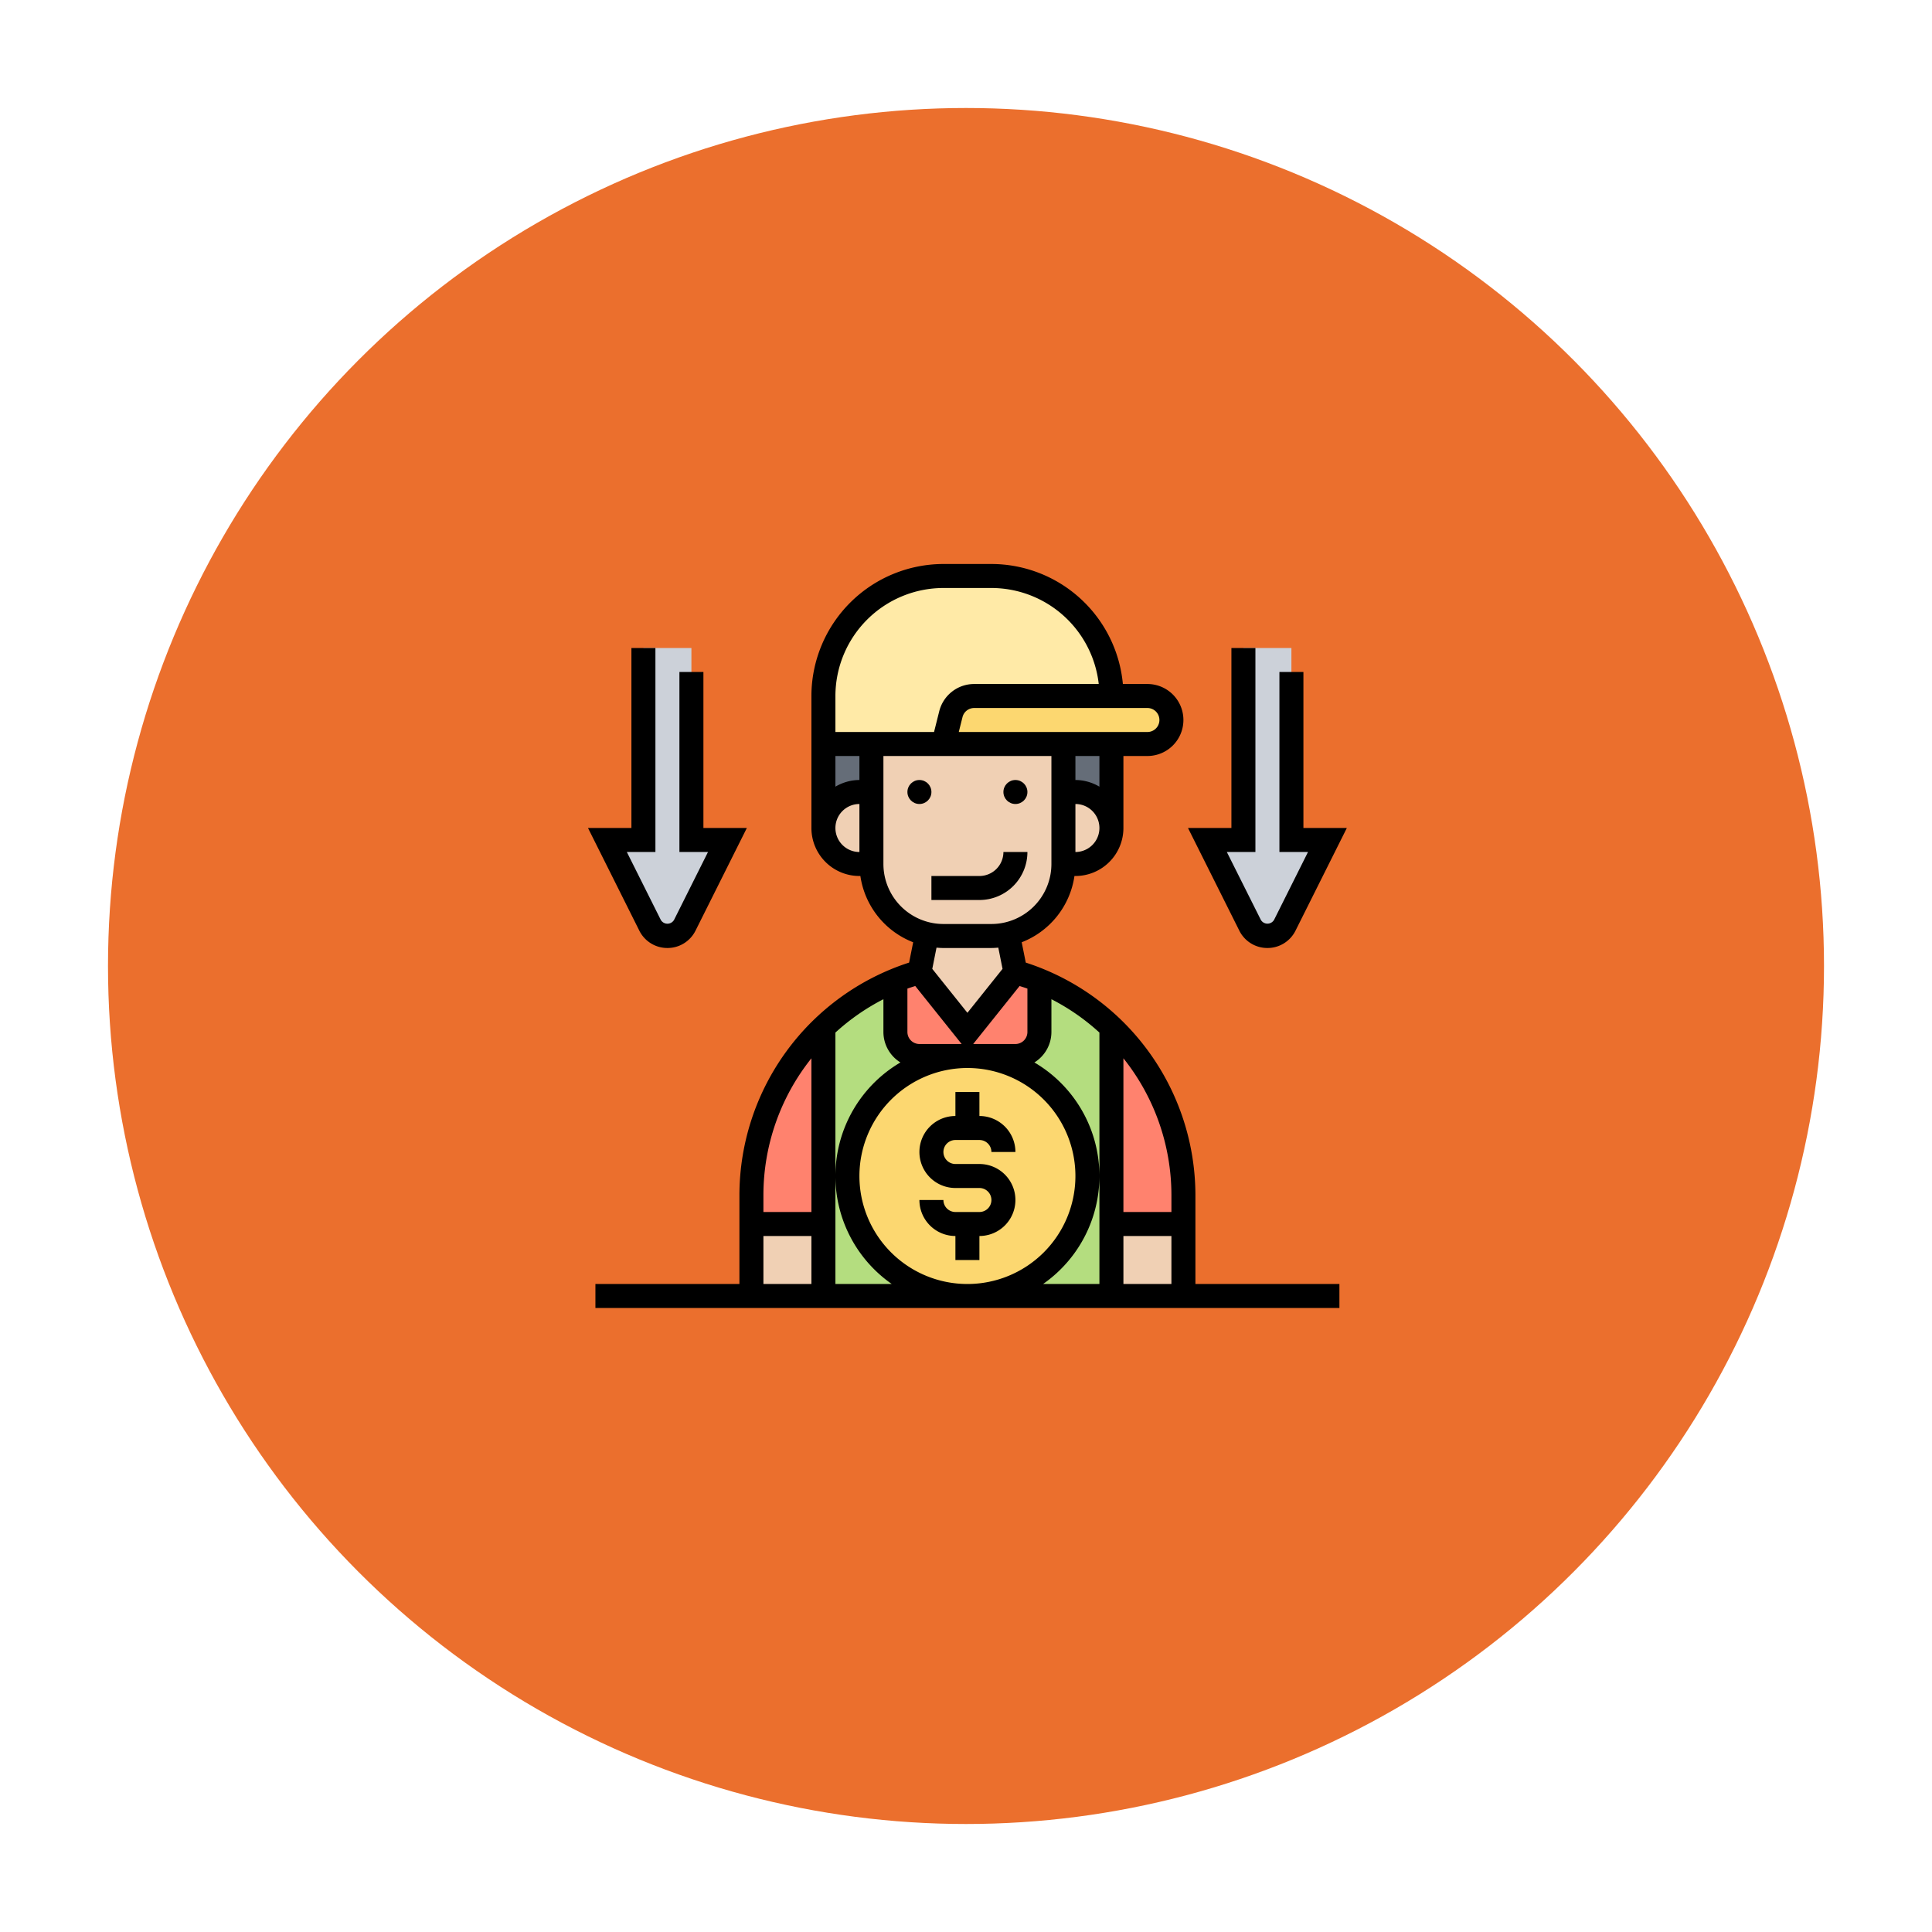 <svg xmlns="http://www.w3.org/2000/svg" xmlns:xlink="http://www.w3.org/1999/xlink" width="161" height="161" viewBox="0 0 161 161"><defs><filter id="a" x="0" y="0" width="161" height="161" filterUnits="userSpaceOnUse"><feOffset dy="3" input="SourceAlpha"/><feGaussianBlur stdDeviation="3" result="b"/><feFlood flood-opacity="0.161"/><feComposite operator="in" in2="b"/><feComposite in="SourceGraphic"/></filter></defs><g transform="translate(-457 -3138)"><g transform="matrix(1, 0, 0, 1, 457, 3138)" filter="url(#a)"><circle cx="71.5" cy="71.5" r="71.5" transform="translate(9 6)" fill="#eb6f2d"/></g><g transform="translate(505.618 3184)"><path d="M62,24l-3.55,7.11a1.626,1.626,0,0,1-2.9,0L52,24h3V8h4V24Z" fill="#ccd1d9"/><path d="M12,24,8.45,31.11a1.626,1.626,0,0,1-2.9,0L2,24H5V8H9V24Z" fill="#ccd1d9"/><path d="M50,53.56V56H44V39.58a19.656,19.656,0,0,1,2.11,2.36A19.271,19.271,0,0,1,50,53.56Z" fill="#ff826e"/><path d="M32,40l4-5c.69.2,1.35.43,2,.69V40a2.006,2.006,0,0,1-2,2H28a2.006,2.006,0,0,1-2-2V35.69c.65-.26,1.31-.49,2-.69Z" fill="#ff826e"/><path d="M20,39.58V56H14V53.56A19.261,19.261,0,0,1,20,39.58Z" fill="#ff826e"/><path d="M20,56V39.57a19.184,19.184,0,0,1,6-3.88V40a2.006,2.006,0,0,0,2,2h4a10,10,0,0,0,0,20H20Z" fill="#b4dd7f"/><path d="M44,56v6H32a10,10,0,0,0,0-20h4a2.006,2.006,0,0,0,2-2V35.69a19.184,19.184,0,0,1,6,3.88V56Z" fill="#b4dd7f"/><path d="M14,56h6v6H14Z" fill="#f0d0b4"/><path d="M44,56h6v6H44Z" fill="#f0d0b4"/><path d="M41,20a3,3,0,0,1,0,6H40V20Z" fill="#f0d0b4"/><path d="M35.37,31.84,36,35l-4,5-4-5,.63-3.16A5.646,5.646,0,0,0,30,32h4A5.646,5.646,0,0,0,35.37,31.84Z" fill="#f0d0b4"/><path d="M40,20v6a6.005,6.005,0,0,1-4.63,5.84A5.646,5.646,0,0,1,34,32H30a5.646,5.646,0,0,1-1.37-.16A6.005,6.005,0,0,1,24,26V16H40Z" fill="#f0d0b4"/><path d="M24,20v6H23a3,3,0,0,1,0-6Z" fill="#f0d0b4"/><path d="M44,16v7a3,3,0,0,0-3-3H40V16Z" fill="#656d78"/><path d="M23,20a3,3,0,0,0-3,3V16h4v4Z" fill="#656d78"/><path d="M44,12H32.56a1.992,1.992,0,0,0-1.94,1.51L30,16H20V12A10,10,0,0,1,30,2h4A10,10,0,0,1,44,12Z" fill="#ffeaa7"/><circle cx="10" cy="10" r="10" transform="translate(22 42)" fill="#fcd770"/><path d="M47,12a2.006,2.006,0,0,1,2,2,2.015,2.015,0,0,1-2,2H30l.62-2.49A1.992,1.992,0,0,1,32.56,12H47Z" fill="#fcd770"/><path d="M33,55H31a1,1,0,0,1-1-1H28a3,3,0,0,0,3,3v2h2V57a3,3,0,0,0,0-6H31a1,1,0,0,1,0-2h2a1,1,0,0,1,1,1h2a3,3,0,0,0-3-3V45H31v2a3,3,0,0,0,0,6h2a1,1,0,0,1,0,2Z"/><path d="M57,33a2.606,2.606,0,0,0,2.342-1.447L63.618,23H60V10H58V25h2.382l-2.829,5.658a.64.64,0,0,1-1.1,0L53.618,25H56V8H54V23H50.382l4.276,8.553A2.606,2.606,0,0,0,57,33Z"/><path d="M7,33a2.606,2.606,0,0,0,2.342-1.447L13.618,23H10V10H8V25h2.382L7.553,30.658a.64.64,0,0,1-1.105,0L3.618,25H6V8H4V23H.382l4.276,8.553A2.606,2.606,0,0,0,7,33Z"/><circle cx="1" cy="1" r="1" transform="translate(27 19)"/><circle cx="1" cy="1" r="1" transform="translate(35 19)"/><path d="M51,53.561A20.393,20.393,0,0,0,36.863,34.216l-.339-1.694A7.008,7.008,0,0,0,40.92,27H41a4,4,0,0,0,4-4V17h2a3,3,0,0,0,0-6H44.955A11.015,11.015,0,0,0,34,1H30A11.013,11.013,0,0,0,19,12V23a4,4,0,0,0,4,4h.08a7.011,7.011,0,0,0,4.4,5.522l-.339,1.694A20.393,20.393,0,0,0,13,53.561V61H1v2H63V61H51Zm-2,0V55H45V42.191A18.283,18.283,0,0,1,49,53.561ZM37,36.384V40a1,1,0,0,1-1,1H32.481l3.866-4.832C36.565,36.239,36.786,36.305,37,36.384ZM32,43a9,9,0,1,1-9,9A9.01,9.01,0,0,1,32,43Zm9-18V21a2,2,0,0,1,0,4Zm2-5.444A3.959,3.959,0,0,0,41,19V17h2ZM47,13a1,1,0,0,1,0,2H31.28l.311-1.242A1,1,0,0,1,32.562,13ZM21,12a9.01,9.01,0,0,1,9-9h4a9.012,9.012,0,0,1,8.944,8H32.562a3,3,0,0,0-2.91,2.272L29.219,15H21Zm2,5v2a3.959,3.959,0,0,0-2,.556V17Zm-2,6a2,2,0,0,1,2-2v4A2,2,0,0,1,21,23Zm4,3V17H39v9a5.006,5.006,0,0,1-5,5H30A5.006,5.006,0,0,1,25,26Zm5,7h4c.194,0,.384-.014.574-.029l.353,1.768L32,38.4l-2.928-3.661.353-1.768c.191.016.381.03.575.03Zm-2.347,3.168L31.519,41H28a1,1,0,0,1-1-1V36.384C27.214,36.305,27.435,36.239,27.653,36.168ZM19,42.191V55H15V53.561A18.283,18.283,0,0,1,19,42.191ZM15,61V57h4v4Zm6,0V40.047a18.263,18.263,0,0,1,4-2.779V40a2.992,2.992,0,0,0,1.418,2.538A10.972,10.972,0,0,0,25.695,61Zm17.305,0a10.972,10.972,0,0,0-.723-18.462A2.992,2.992,0,0,0,39,40V37.268a18.263,18.263,0,0,1,4,2.779V61ZM45,57h4v4H45Z"/><path d="M37,25H35a2,2,0,0,1-2,2H29v2h4A4,4,0,0,0,37,25Z"/></g></g></svg>